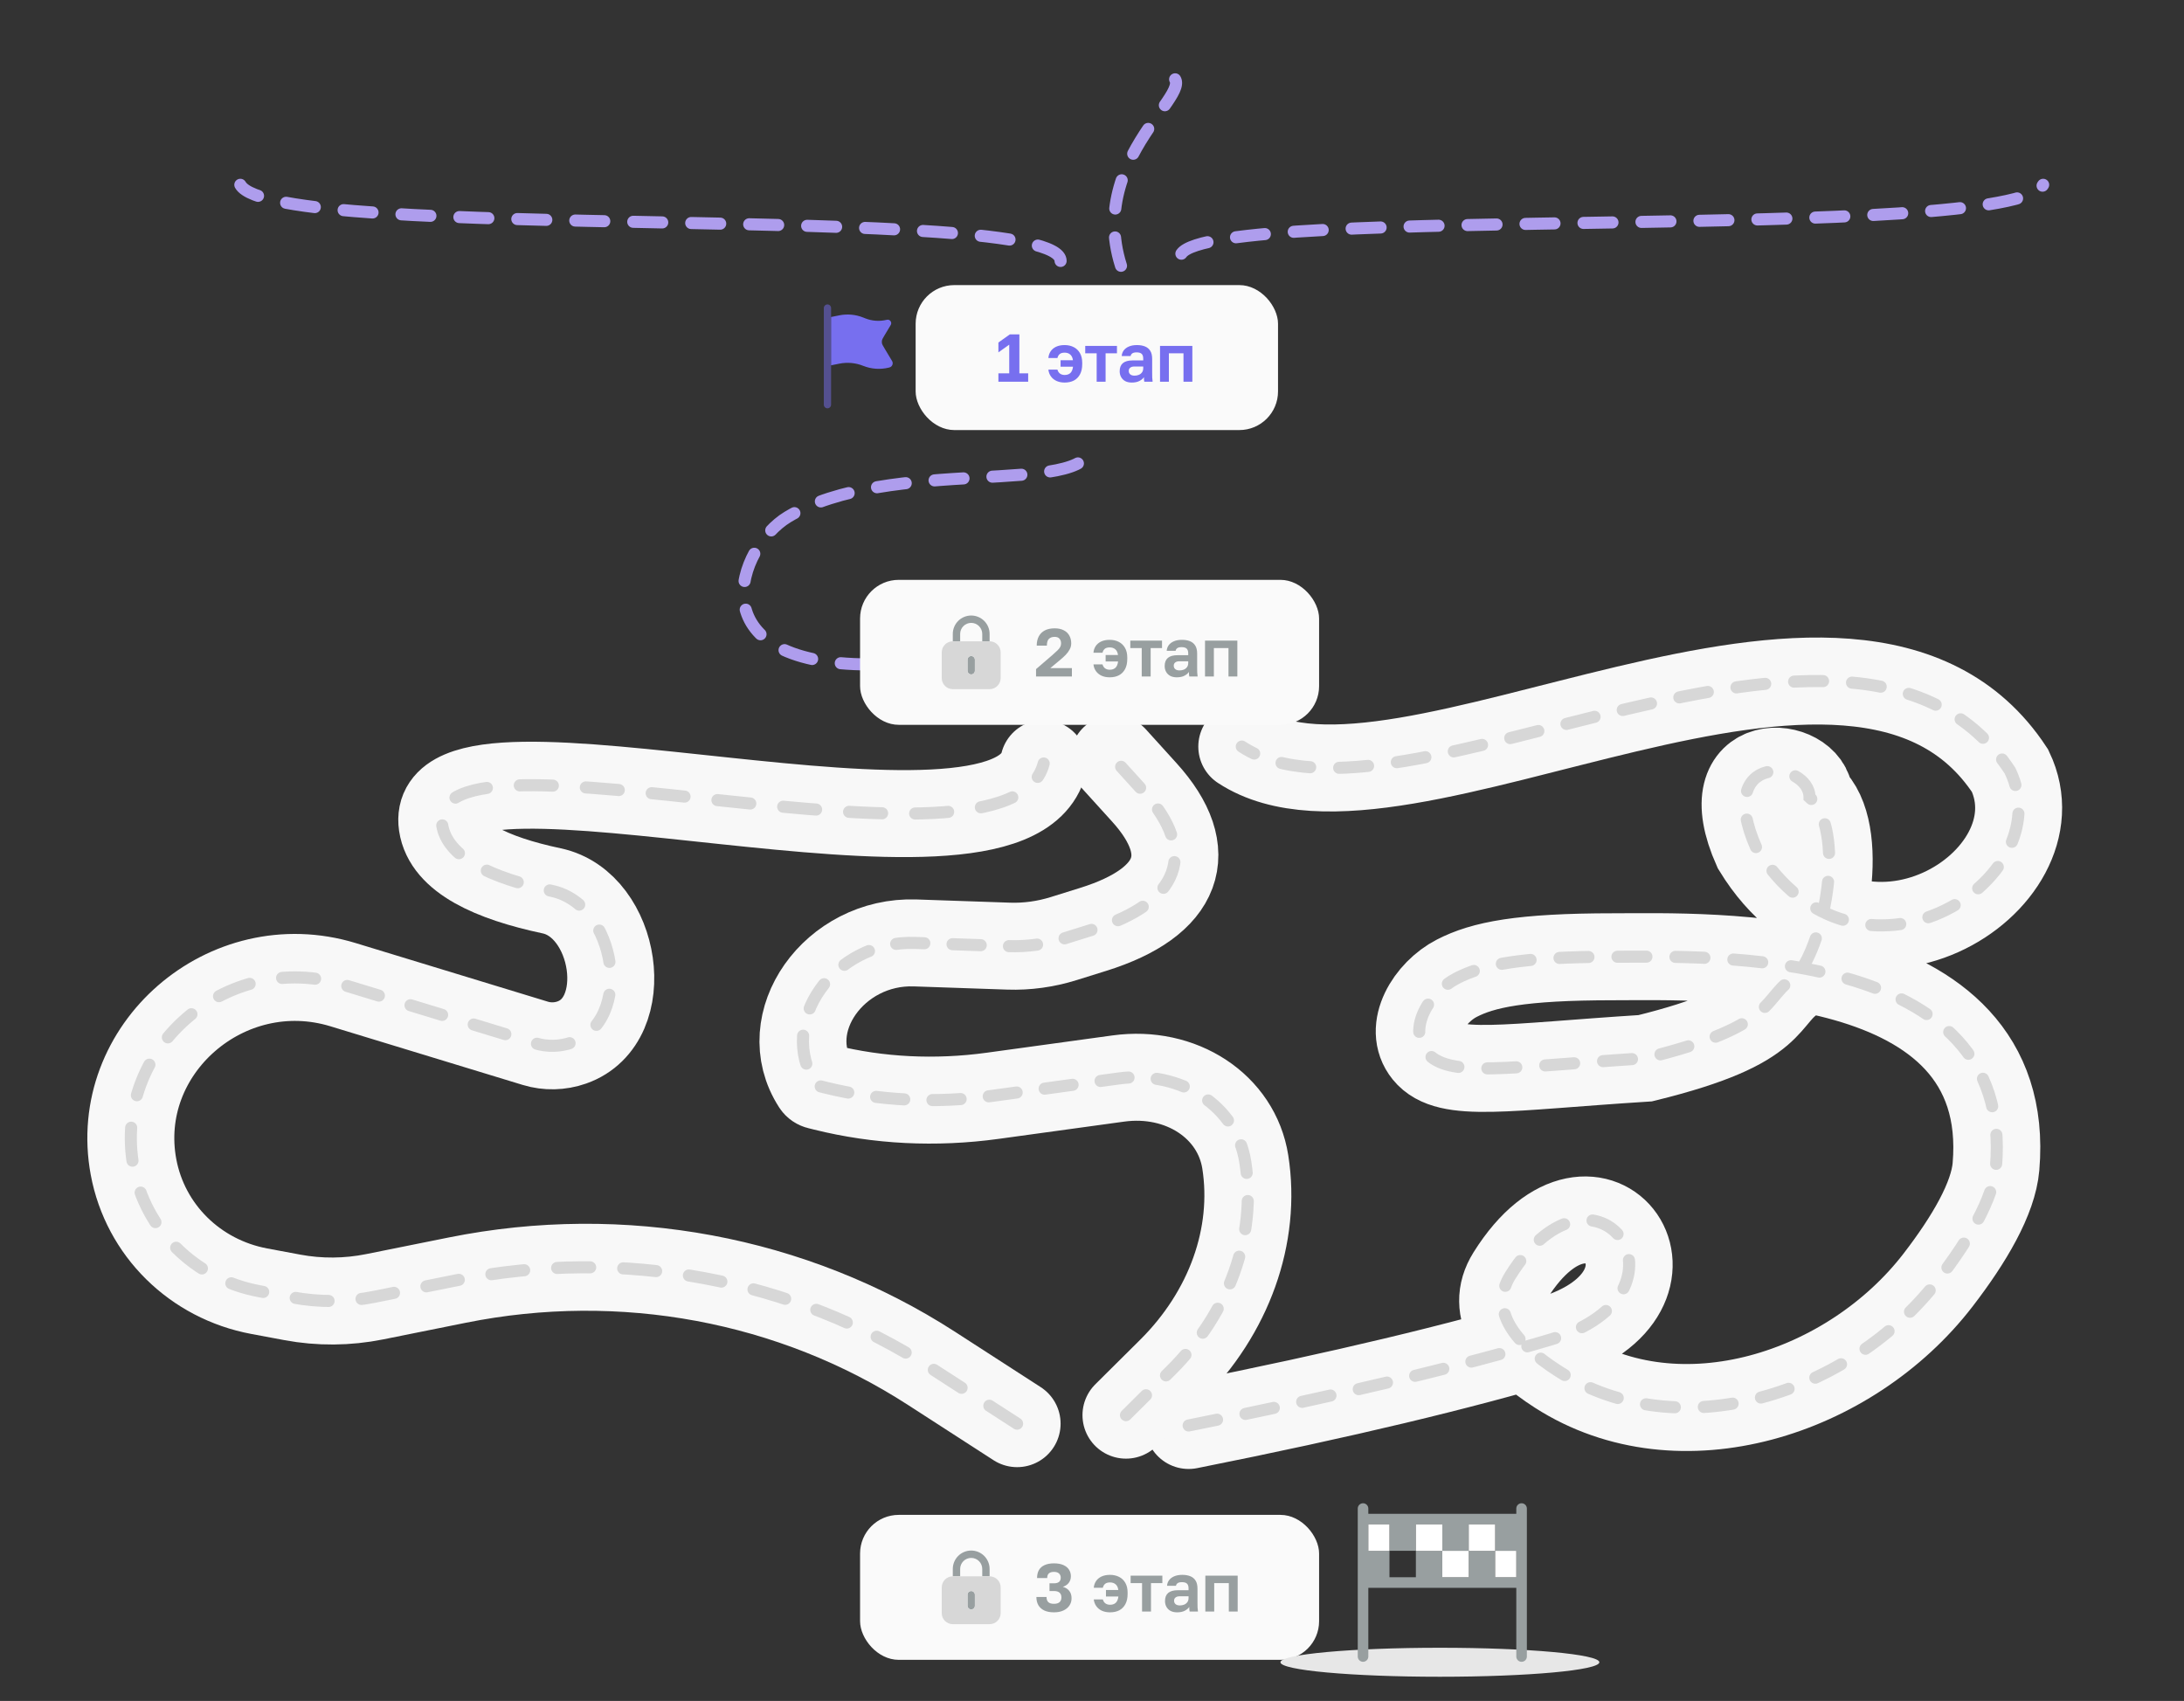 <svg width="452" height="352" viewBox="0 0 452 352" fill="none" xmlns="http://www.w3.org/2000/svg">
<rect x="0" y="0" width="452" height="352" fill="#333333" stroke="none"/>
<rect x="178" y="313.5" width="95" height="30" rx="8" fill="#FAFAFA"/>
<g clip-path="url(#clip0_609_155929)">
<path d="M198.714 324.69C198.714 324.084 198.955 323.503 199.384 323.074C199.812 322.645 200.394 322.405 201 322.405C201.606 322.405 202.188 322.645 202.616 323.074C203.045 323.503 203.286 324.084 203.286 324.69V326.214H204.809V324.69C204.809 323.68 204.408 322.711 203.694 321.997C202.979 321.282 202.01 320.881 201 320.881C199.99 320.881 199.021 321.282 198.306 321.997C197.592 322.711 197.19 323.68 197.19 324.69V326.214H198.714V324.69ZM201 333.071C200.798 333.071 200.604 332.991 200.461 332.848C200.318 332.705 200.238 332.511 200.238 332.309V330.024C200.238 329.822 200.318 329.628 200.461 329.485C200.604 329.342 200.798 329.262 201 329.262C201.202 329.262 201.396 329.342 201.539 329.485C201.682 329.628 201.762 329.822 201.762 330.024V332.309C201.762 332.511 201.682 332.705 201.539 332.848C201.396 332.991 201.202 333.071 201 333.071Z" fill="#989FA0"/>
<path d="M204.809 326.214H197.19C196.584 326.214 196.002 326.455 195.574 326.883C195.145 327.312 194.904 327.893 194.904 328.5V333.833C194.904 334.439 195.145 335.021 195.574 335.449C196.002 335.878 196.584 336.119 197.19 336.119H204.809C205.415 336.119 205.997 335.878 206.425 335.449C206.854 335.021 207.095 334.439 207.095 333.833V328.5C207.095 327.893 206.854 327.312 206.425 326.883C205.997 326.455 205.415 326.214 204.809 326.214ZM201.761 332.309C201.761 332.511 201.681 332.705 201.538 332.848C201.395 332.991 201.202 333.071 201 333.071C200.797 333.071 200.604 332.991 200.461 332.848C200.318 332.705 200.238 332.511 200.238 332.309V330.023C200.238 329.821 200.318 329.628 200.461 329.485C200.604 329.342 200.797 329.261 201 329.261C201.202 329.261 201.395 329.342 201.538 329.485C201.681 329.628 201.761 329.821 201.761 330.023V332.309Z" fill="#D7D7D7"/>
</g>
<path d="M218.13 333.668C217.337 333.668 216.669 333.542 216.128 333.29C215.587 333.029 215.176 332.66 214.896 332.184C214.625 331.708 214.49 331.143 214.49 330.49H216.59C216.59 330.966 216.711 331.321 216.954 331.554C217.197 331.787 217.589 331.904 218.13 331.904C218.643 331.904 219.026 331.792 219.278 331.568C219.539 331.335 219.67 331.008 219.67 330.588C219.67 330.149 219.539 329.818 219.278 329.594C219.026 329.37 218.643 329.258 218.13 329.258H217.206V327.662H218.13C218.578 327.662 218.923 327.569 219.166 327.382C219.409 327.186 219.53 326.887 219.53 326.486C219.53 326.141 219.413 325.856 219.18 325.632C218.947 325.408 218.597 325.296 218.13 325.296C217.654 325.296 217.299 325.403 217.066 325.618C216.842 325.833 216.73 326.15 216.73 326.57H214.63C214.63 325.926 214.756 325.38 215.008 324.932C215.269 324.475 215.661 324.129 216.184 323.896C216.707 323.653 217.355 323.532 218.13 323.532C218.905 323.532 219.553 323.649 220.076 323.882C220.599 324.115 220.986 324.433 221.238 324.834C221.499 325.235 221.63 325.688 221.63 326.192C221.63 326.743 221.476 327.209 221.168 327.592C220.869 327.965 220.468 328.231 219.964 328.39C220.543 328.549 220.986 328.829 221.294 329.23C221.611 329.622 221.77 330.135 221.77 330.77C221.77 331.33 221.621 331.829 221.322 332.268C221.033 332.697 220.617 333.038 220.076 333.29C219.535 333.542 218.886 333.668 218.13 333.668ZM229.729 333.668C229.104 333.668 228.549 333.561 228.063 333.346C227.587 333.131 227.2 332.819 226.901 332.408C226.603 331.997 226.425 331.526 226.369 330.994H228.245C228.339 331.349 228.516 331.624 228.777 331.82C229.048 332.007 229.365 332.1 229.729 332.1C230.233 332.1 230.63 331.965 230.919 331.694C231.209 331.423 231.391 330.989 231.465 330.392H228.889V329.048H231.451C231.377 328.516 231.19 328.124 230.891 327.872C230.593 327.611 230.205 327.48 229.729 327.48C229.272 327.48 228.927 327.583 228.693 327.788C228.469 327.984 228.32 328.25 228.245 328.586H226.369C226.407 328.091 226.556 327.639 226.817 327.228C227.088 326.817 227.466 326.495 227.951 326.262C228.446 326.029 229.039 325.912 229.729 325.912C230.429 325.912 231.055 326.052 231.605 326.332C232.156 326.612 232.585 327.023 232.893 327.564C233.211 328.105 233.369 328.777 233.369 329.58V329.86C233.369 330.7 233.215 331.405 232.907 331.974C232.609 332.534 232.189 332.959 231.647 333.248C231.106 333.528 230.467 333.668 229.729 333.668ZM236.361 333.5V327.62H233.995V326.08H240.561V327.62H238.209V333.5H236.361ZM243.617 333.668C243.085 333.668 242.632 333.57 242.259 333.374C241.885 333.169 241.601 332.889 241.405 332.534C241.209 332.179 241.111 331.778 241.111 331.33C241.111 330.583 241.33 330.023 241.769 329.65C242.217 329.277 242.884 329.09 243.771 329.09H245.983V328.74C245.983 328.255 245.871 327.914 245.647 327.718C245.432 327.522 245.087 327.424 244.611 327.424C244.191 327.424 243.887 327.499 243.701 327.648C243.514 327.788 243.407 327.965 243.379 328.18H241.531C241.559 327.751 241.694 327.368 241.937 327.032C242.189 326.687 242.543 326.416 243.001 326.22C243.467 326.015 244.027 325.912 244.681 325.912C245.315 325.912 245.866 326.005 246.333 326.192C246.809 326.379 247.177 326.682 247.439 327.102C247.7 327.513 247.831 328.068 247.831 328.768V331.61C247.831 332.002 247.835 332.347 247.845 332.646C247.863 332.935 247.891 333.22 247.929 333.5H246.207C246.169 333.295 246.146 333.141 246.137 333.038C246.137 332.926 246.137 332.763 246.137 332.548C245.941 332.847 245.633 333.108 245.213 333.332C244.793 333.556 244.261 333.668 243.617 333.668ZM244.191 332.24C244.489 332.24 244.774 332.189 245.045 332.086C245.325 331.974 245.549 331.806 245.717 331.582C245.894 331.349 245.983 331.055 245.983 330.7V330.35H244.121C243.766 330.35 243.486 330.434 243.281 330.602C243.085 330.761 242.987 330.98 242.987 331.26C242.987 331.559 243.089 331.797 243.295 331.974C243.5 332.151 243.799 332.24 244.191 332.24ZM249.458 333.5V326.08H256.15V333.5H254.316V327.62H251.292V333.5H249.458Z" fill="#989FA0"/>
<ellipse cx="298" cy="344" rx="33" ry="3" fill="#E7E7E7"/>
<path d="M314.906 311.094C314.302 311.094 313.812 311.583 313.812 312.188V313.281H283.188V312.188C283.188 311.583 282.698 311.094 282.094 311.094C281.49 311.094 281 311.583 281 312.188V314.375V327.5V342.812C281 343.417 281.49 343.906 282.094 343.906C282.698 343.906 283.188 343.417 283.188 342.812V328.594H313.812V342.812C313.812 343.417 314.302 343.906 314.906 343.906C315.51 343.906 316 343.417 316 342.812V327.5V314.375V312.188C316 311.583 315.51 311.094 314.906 311.094ZM309.438 326.406V320.938H303.969V326.406H298.5V320.938H293.031V326.406H287.562V320.938H283.188V315.469H287.562V320.938H293.031V315.469H298.5V320.938H303.969V315.469H309.438V320.938H313.812V326.406H309.438Z" fill="#989FA0"/>
<path d="M303.969 320.938H298.5V326.406H303.969V320.938Z" fill="white"/>
<path d="M287.562 315.469H283.188V320.938H287.562V315.469Z" fill="white"/>
<path d="M313.812 320.938H309.438V326.406H313.812V320.938Z" fill="white"/>
<path d="M309.438 315.469H303.969V320.938H309.438V315.469Z" fill="white"/>
<path d="M298.5 315.469H293.031V320.938H298.5V315.469Z" fill="white"/>
<path d="M210.5 294.622L192.753 283.16C164.029 264.607 128.773 258.05 94.649 264.916L77.533 268.36C71.899 269.493 66.114 269.537 60.506 268.49L53.655 267.21C40.347 264.724 30.056 254.557 27.631 241.499V241.499C23.11 217.152 46.923 196.437 70.996 203.776L110.795 215.911C113.245 216.658 115.891 216.599 118.334 215.743V215.743C131.395 211.17 127.597 187.203 114.175 184.358C101.623 181.697 92.496 177.418 91.5 170.651C88 146.865 209 185.5 216 158" stroke="#F8F8F8" stroke-width="18" stroke-linecap="round"/>
<path d="M246 295C278.198 288.586 302.534 282.676 321.018 277.186C353.157 267.64 330.377 235.521 312.592 263.943C308.091 271.136 313.565 278.008 322.551 283.766C347.658 299.856 382.923 288.521 401.108 264.888C407.616 256.43 412.528 247.998 413.088 241.432C417.008 195.453 353.104 198 334 198C314.6 198 306.916 199.658 301.502 202.441C295.851 205.344 291.226 212.803 295.231 217.734C299.651 223.176 311.707 220.823 340.5 219C369 212 364.301 206.391 371.835 202C377.79 194.76 382.1 171.751 374.5 165C374.5 157.5 354.472 155.202 363.5 175.5C384.185 209.339 427 182.5 416 159.5C384 110.8 289.5 175.798 257 154.5" stroke="#F8F8F8" stroke-width="18" stroke-linecap="round"/>
<path d="M233.03 292.863L242.321 283.636C254.407 271.633 260.105 255.675 257.729 240.482V240.482C255.924 228.944 244.464 221.408 231.444 223.198L205.435 226.773C193.626 228.396 181.788 227.805 170.667 225.037L169.423 224.727C169.169 224.664 168.957 224.518 168.826 224.315V224.315C160.604 211.64 172.642 194.56 189.392 195.136L208.731 195.801C212.542 195.932 216.41 195.403 220.13 194.241L226.271 192.324C244.213 186.721 248.065 176.37 236.813 163.962C234.919 161.873 232.821 159.56 230.5 157" stroke="#F8F8F8" stroke-width="18" stroke-linecap="round"/>
<path d="M233.03 292.863L242.321 283.636C254.407 271.633 260.105 255.675 257.729 240.482V240.482C255.924 228.944 244.464 221.408 231.444 223.198L205.435 226.773C193.626 228.396 181.788 227.805 170.667 225.037L169.423 224.727C169.169 224.664 168.957 224.518 168.826 224.315V224.315C160.604 211.64 172.642 194.56 189.392 195.136L208.731 195.801C212.542 195.932 216.41 195.403 220.13 194.241L226.271 192.324C244.213 186.721 248.065 176.37 236.813 163.962C234.919 161.873 232.821 159.56 230.5 157" stroke="#D7D7D7" stroke-width="2.5" stroke-linecap="round" stroke-dasharray="5.84 5.84"/>
<path d="M210.5 294.622L192.753 283.16C164.029 264.607 128.773 258.05 94.649 264.916L77.533 268.36C71.899 269.493 66.114 269.537 60.506 268.49L53.655 267.21C40.347 264.724 30.056 254.557 27.631 241.499V241.499C23.11 217.152 46.923 196.437 70.996 203.776L110.795 215.911C113.245 216.658 115.891 216.599 118.334 215.743V215.743C131.395 211.17 127.597 187.203 114.175 184.358C101.623 181.697 92.496 177.418 91.5 170.651C88 146.865 209 185.5 216 158" stroke="#D7D7D7" stroke-width="2.5" stroke-linecap="round" stroke-dasharray="6.84 6.84"/>
<path d="M246 295C278.198 288.586 302.534 282.676 321.018 277.186C353.157 267.64 330.377 235.521 312.592 263.943C308.091 271.136 313.565 278.008 322.551 283.766C347.658 299.856 382.923 288.521 401.108 264.888C407.616 256.43 412.528 247.998 413.088 241.432C417.008 195.453 353.104 198 334 198C314.6 198 306.916 199.658 301.502 202.441C295.851 205.344 291.226 212.803 295.231 217.734C299.651 223.176 311.707 220.823 340.5 219C369 212 364.301 206.391 371.835 202C377.79 194.76 382.1 171.751 374.5 165C374.5 157.5 354.472 155.202 363.5 175.5C384.185 209.339 427 182.5 416 159.5C384 110.8 289.5 175.798 257 154.5" stroke="#D7D7D7" stroke-width="2.5" stroke-linecap="round" stroke-dasharray="6 6"/>
<path opacity="0.5" fill-rule="evenodd" clip-rule="evenodd" d="M172 63.75C172 63.336 171.664 63 171.25 63C170.836 63 170.5 63.336 170.5 63.75V83.75C170.5 84.164 170.836 84.5 171.25 84.5C171.664 84.5 172 84.164 172 83.75V75.6V65.6V63.75Z" fill="#776FEF"/>
<path d="M179.058 65.874L178.645 65.709C177.082 65.083 175.371 64.926 173.721 65.256L172 65.6V75.6L173.721 75.256C175.371 74.926 177.082 75.083 178.645 75.709C180.338 76.386 182.202 76.512 183.972 76.07L184.072 76.045C184.658 75.898 184.936 75.227 184.625 74.709L183.065 72.108C182.723 71.539 182.552 71.255 182.512 70.945C182.495 70.816 182.495 70.685 182.512 70.556C182.552 70.246 182.723 69.962 183.065 69.393L184.343 67.262C184.678 66.704 184.171 66.02 183.54 66.178C182.051 66.55 180.483 66.444 179.058 65.874Z" fill="#776FEF"/>
<rect x="189.5" y="59" width="75" height="30" rx="8" fill="#FAFAFA"/>
<path d="M206.63 79V77.264H208.87V71.328L206.63 72.924V70.88L208.996 69.2H210.97V77.264H212.79V79H206.63ZM220.335 79.168C219.719 79.168 219.168 79.061 218.683 78.846C218.197 78.631 217.805 78.319 217.507 77.908C217.208 77.497 217.031 77.026 216.975 76.494H218.851C218.944 76.849 219.121 77.124 219.383 77.32C219.653 77.507 219.971 77.6 220.335 77.6C220.839 77.6 221.235 77.465 221.525 77.194C221.814 76.923 221.996 76.489 222.071 75.892H219.495V74.548H222.057C221.982 74.016 221.795 73.624 221.497 73.372C221.198 73.111 220.811 72.98 220.335 72.98C219.877 72.98 219.532 73.083 219.299 73.288C219.075 73.484 218.925 73.75 218.851 74.086H216.975C217.012 73.591 217.161 73.139 217.423 72.728C217.693 72.317 218.071 71.995 218.557 71.762C219.051 71.529 219.644 71.412 220.335 71.412C221.035 71.412 221.66 71.552 222.211 71.832C222.761 72.112 223.191 72.523 223.499 73.064C223.816 73.605 223.975 74.277 223.975 75.08V75.36C223.975 76.2 223.821 76.905 223.513 77.474C223.214 78.034 222.794 78.459 222.253 78.748C221.711 79.028 221.072 79.168 220.335 79.168ZM226.966 79V73.12H224.6V71.58H231.166V73.12H228.814V79H226.966ZM234.236 79.168C233.704 79.168 233.251 79.07 232.878 78.874C232.505 78.669 232.22 78.389 232.024 78.034C231.828 77.679 231.73 77.278 231.73 76.83C231.73 76.083 231.949 75.523 232.388 75.15C232.836 74.777 233.503 74.59 234.39 74.59H236.602V74.24C236.602 73.755 236.49 73.414 236.266 73.218C236.051 73.022 235.706 72.924 235.23 72.924C234.81 72.924 234.507 72.999 234.32 73.148C234.133 73.288 234.026 73.465 233.998 73.68H232.15C232.178 73.251 232.313 72.868 232.556 72.532C232.808 72.187 233.163 71.916 233.62 71.72C234.087 71.515 234.647 71.412 235.3 71.412C235.935 71.412 236.485 71.505 236.952 71.692C237.428 71.879 237.797 72.182 238.058 72.602C238.319 73.013 238.45 73.568 238.45 74.268V77.11C238.45 77.502 238.455 77.847 238.464 78.146C238.483 78.435 238.511 78.72 238.548 79H236.826C236.789 78.795 236.765 78.641 236.756 78.538C236.756 78.426 236.756 78.263 236.756 78.048C236.56 78.347 236.252 78.608 235.832 78.832C235.412 79.056 234.88 79.168 234.236 79.168ZM234.81 77.74C235.109 77.74 235.393 77.689 235.664 77.586C235.944 77.474 236.168 77.306 236.336 77.082C236.513 76.849 236.602 76.555 236.602 76.2V75.85H234.74C234.385 75.85 234.105 75.934 233.9 76.102C233.704 76.261 233.606 76.48 233.606 76.76C233.606 77.059 233.709 77.297 233.914 77.474C234.119 77.651 234.418 77.74 234.81 77.74ZM240.077 79V71.58H246.769V79H244.935V73.12H241.911V79H240.077Z" fill="#776FEF"/>
<path d="M180 137.5C143.5 137.5 152.811 113.18 163 107C184 94.265 225.5 102.8 225.5 92.5" stroke="#AE9DED" stroke-width="2.5" stroke-linecap="round" stroke-linejoin="round" stroke-dasharray="6 6"/>
<rect x="178" y="120" width="95" height="30" rx="8" fill="#FAFAFA"/>
<g clip-path="url(#clip1_609_155929)">
<path d="M198.714 131.19C198.714 130.584 198.955 130.003 199.384 129.574C199.812 129.145 200.394 128.905 201 128.905C201.606 128.905 202.188 129.145 202.616 129.574C203.045 130.003 203.286 130.584 203.286 131.19V132.714H204.809V131.19C204.809 130.18 204.408 129.211 203.694 128.497C202.979 127.782 202.01 127.381 201 127.381C199.99 127.381 199.021 127.782 198.306 128.497C197.592 129.211 197.19 130.18 197.19 131.19V132.714H198.714V131.19ZM201 139.571C200.798 139.571 200.604 139.491 200.461 139.348C200.318 139.205 200.238 139.011 200.238 138.809V136.524C200.238 136.322 200.318 136.128 200.461 135.985C200.604 135.842 200.798 135.762 201 135.762C201.202 135.762 201.396 135.842 201.539 135.985C201.682 136.128 201.762 136.322 201.762 136.524V138.809C201.762 139.011 201.682 139.205 201.539 139.348C201.396 139.491 201.202 139.571 201 139.571Z" fill="#989FA0"/>
<path d="M204.809 132.714H197.19C196.584 132.714 196.002 132.955 195.574 133.383C195.145 133.812 194.904 134.393 194.904 135V140.333C194.904 140.939 195.145 141.521 195.574 141.949C196.002 142.378 196.584 142.619 197.19 142.619H204.809C205.415 142.619 205.997 142.378 206.425 141.949C206.854 141.521 207.095 140.939 207.095 140.333V135C207.095 134.393 206.854 133.812 206.425 133.383C205.997 132.955 205.415 132.714 204.809 132.714ZM201.761 138.809C201.761 139.011 201.681 139.205 201.538 139.348C201.395 139.491 201.202 139.571 201 139.571C200.797 139.571 200.604 139.491 200.461 139.348C200.318 139.205 200.238 139.011 200.238 138.809V136.523C200.238 136.321 200.318 136.128 200.461 135.985C200.604 135.842 200.797 135.761 201 135.761C201.202 135.761 201.395 135.842 201.538 135.985C201.681 136.128 201.761 136.321 201.761 136.523V138.809Z" fill="#D7D7D7"/>
</g>
<path d="M214.42 140V138.474L217.85 135.52C218.279 135.137 218.62 134.825 218.872 134.582C219.133 134.33 219.32 134.092 219.432 133.868C219.544 133.644 219.6 133.401 219.6 133.14C219.6 132.739 219.488 132.417 219.264 132.174C219.049 131.922 218.718 131.796 218.27 131.796C217.757 131.796 217.36 131.936 217.08 132.216C216.8 132.487 216.66 132.953 216.66 133.616H214.56C214.56 132.879 214.7 132.244 214.98 131.712C215.26 131.171 215.675 130.755 216.226 130.466C216.786 130.177 217.467 130.032 218.27 130.032C219.017 130.032 219.647 130.167 220.16 130.438C220.673 130.699 221.056 131.063 221.308 131.53C221.569 131.997 221.7 132.533 221.7 133.14C221.7 133.588 221.593 134.008 221.378 134.4C221.173 134.792 220.897 135.165 220.552 135.52C220.207 135.875 219.819 136.229 219.39 136.584L217.374 138.264H221.84V140H214.42ZM229.661 140.168C229.036 140.168 228.48 140.061 227.995 139.846C227.519 139.631 227.132 139.319 226.833 138.908C226.534 138.497 226.357 138.026 226.301 137.494H228.177C228.27 137.849 228.448 138.124 228.709 138.32C228.98 138.507 229.297 138.6 229.661 138.6C230.165 138.6 230.562 138.465 230.851 138.194C231.14 137.923 231.322 137.489 231.397 136.892H228.821V135.548H231.383C231.308 135.016 231.122 134.624 230.823 134.372C230.524 134.111 230.137 133.98 229.661 133.98C229.204 133.98 228.858 134.083 228.625 134.288C228.401 134.484 228.252 134.75 228.177 135.086H226.301C226.338 134.591 226.488 134.139 226.749 133.728C227.02 133.317 227.398 132.995 227.883 132.762C228.378 132.529 228.97 132.412 229.661 132.412C230.361 132.412 230.986 132.552 231.537 132.832C232.088 133.112 232.517 133.523 232.825 134.064C233.142 134.605 233.301 135.277 233.301 136.08V136.36C233.301 137.2 233.147 137.905 232.839 138.474C232.54 139.034 232.12 139.459 231.579 139.748C231.038 140.028 230.398 140.168 229.661 140.168ZM236.292 140V134.12H233.926V132.58H240.492V134.12H238.14V140H236.292ZM243.548 140.168C243.016 140.168 242.564 140.07 242.19 139.874C241.817 139.669 241.532 139.389 241.336 139.034C241.14 138.679 241.042 138.278 241.042 137.83C241.042 137.083 241.262 136.523 241.7 136.15C242.148 135.777 242.816 135.59 243.702 135.59H245.914V135.24C245.914 134.755 245.802 134.414 245.578 134.218C245.364 134.022 245.018 133.924 244.542 133.924C244.122 133.924 243.819 133.999 243.632 134.148C243.446 134.288 243.338 134.465 243.31 134.68H241.462C241.49 134.251 241.626 133.868 241.868 133.532C242.12 133.187 242.475 132.916 242.932 132.72C243.399 132.515 243.959 132.412 244.612 132.412C245.247 132.412 245.798 132.505 246.264 132.692C246.74 132.879 247.109 133.182 247.37 133.602C247.632 134.013 247.762 134.568 247.762 135.268V138.11C247.762 138.502 247.767 138.847 247.776 139.146C247.795 139.435 247.823 139.72 247.86 140H246.138C246.101 139.795 246.078 139.641 246.068 139.538C246.068 139.426 246.068 139.263 246.068 139.048C245.872 139.347 245.564 139.608 245.144 139.832C244.724 140.056 244.192 140.168 243.548 140.168ZM244.122 138.74C244.421 138.74 244.706 138.689 244.976 138.586C245.256 138.474 245.48 138.306 245.648 138.082C245.826 137.849 245.914 137.555 245.914 137.2V136.85H244.052C243.698 136.85 243.418 136.934 243.212 137.102C243.016 137.261 242.918 137.48 242.918 137.76C242.918 138.059 243.021 138.297 243.226 138.474C243.432 138.651 243.73 138.74 244.122 138.74ZM249.389 140V132.58H256.081V140H254.247V134.12H251.223V140H249.389Z" fill="#989FA0"/>
<path d="M219.5 54C219.5 41.5 56.5 50.5 49.74 38.245" stroke="#AE9DED" stroke-width="2.5" stroke-linecap="round" stroke-linejoin="round" stroke-dasharray="6 6"/>
<path d="M244.5 52.5C251.5 42 416.09 50.5 422.85 38.245" stroke="#AE9DED" stroke-width="2.5" stroke-linecap="round" stroke-linejoin="round" stroke-dasharray="6 6"/>
<path d="M232.001 55.001C224.274 30.718 252.121 16.683 240.538 15.238" stroke="#AE9DED" stroke-width="2.5" stroke-linecap="round" stroke-linejoin="round" stroke-dasharray="6 6"/>
<defs>
<clipPath id="clip0_609_155929">
<rect width="14" height="16" fill="white" transform="translate(194 320.5)"/>
</clipPath>
<clipPath id="clip1_609_155929">
<rect width="14" height="16" fill="white" transform="translate(194 127)"/>
</clipPath>
</defs>
</svg>
